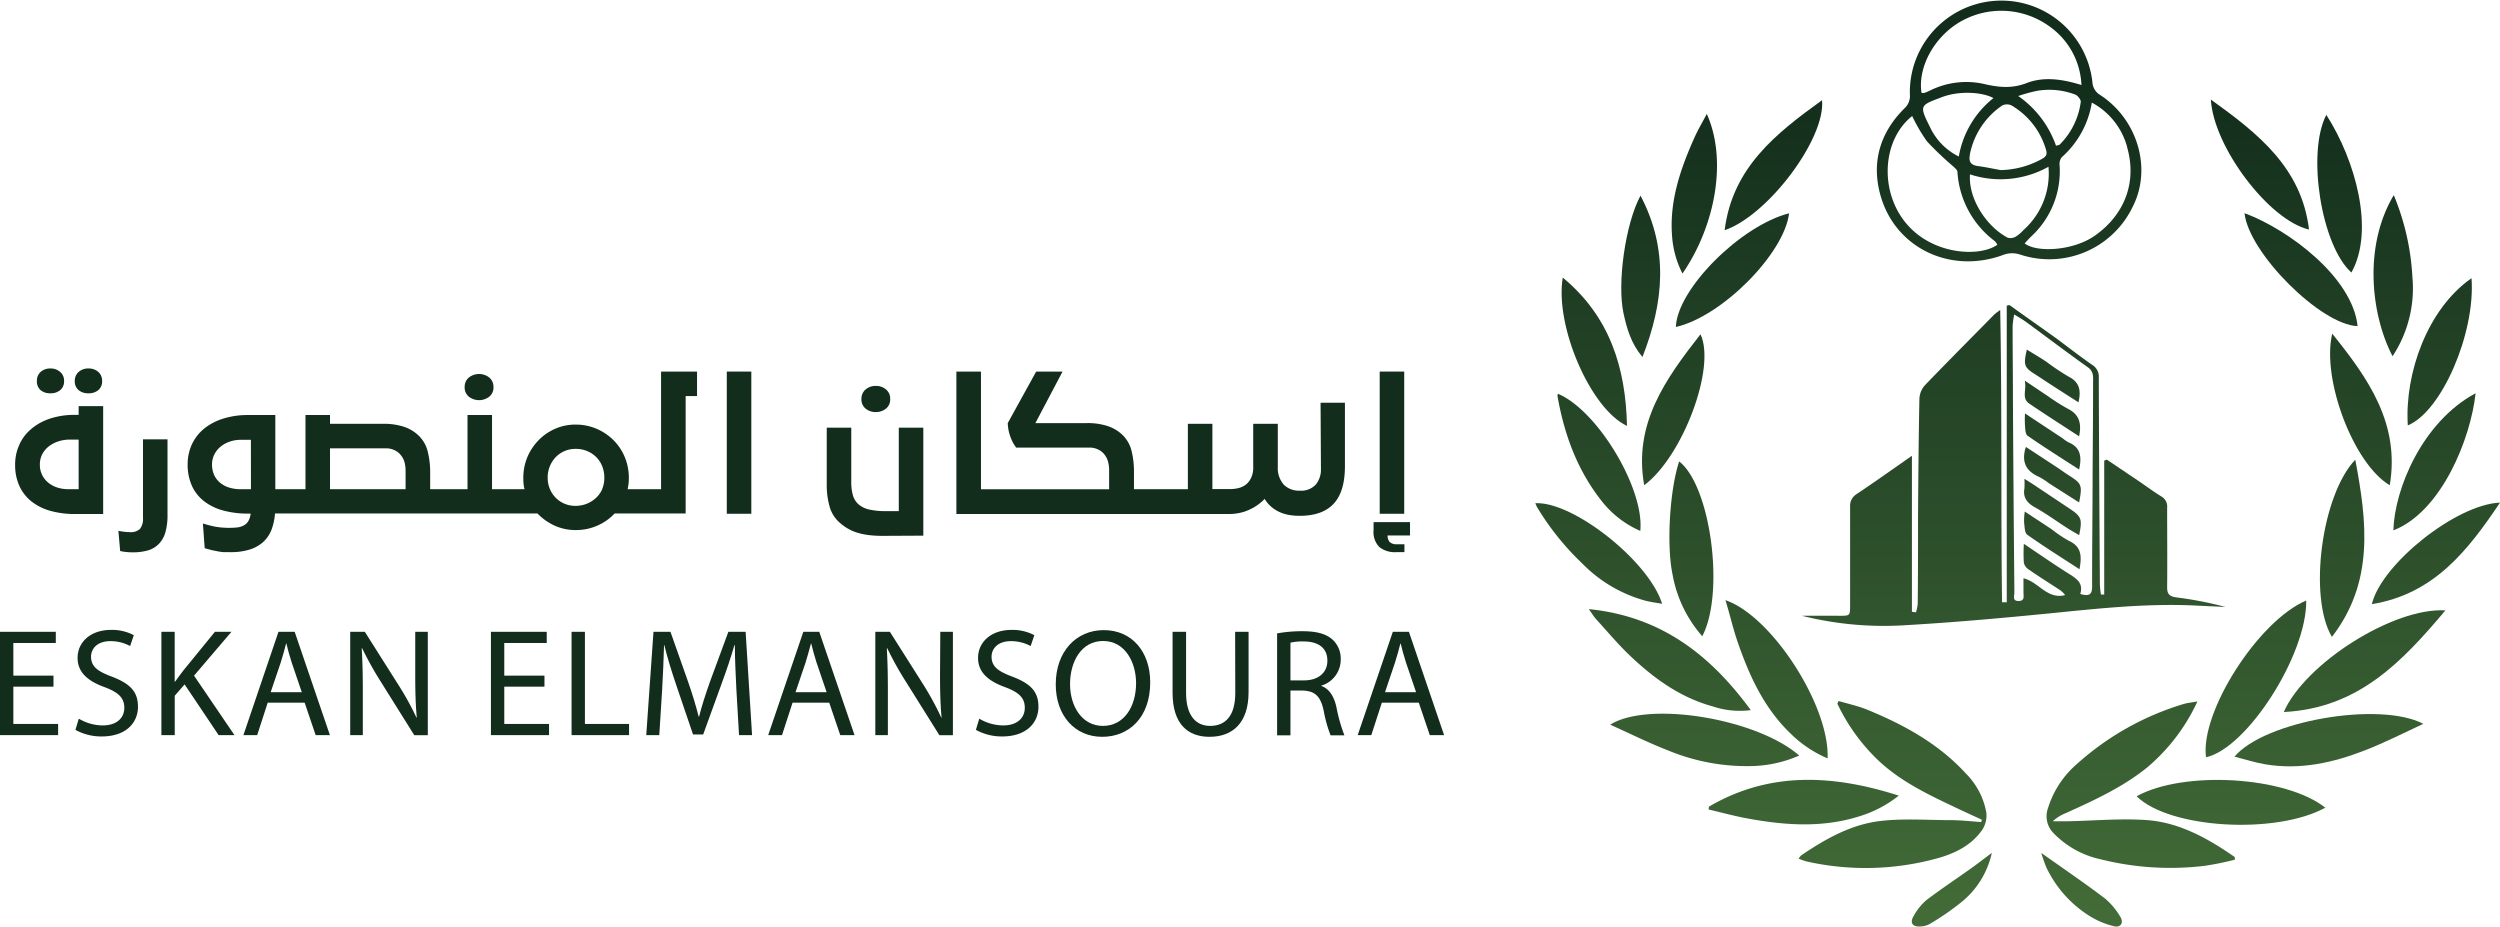 <svg xmlns="http://www.w3.org/2000/svg" xmlns:xlink="http://www.w3.org/1999/xlink" viewBox="0 0 474 175.67"><defs><style>.cls-1{fill:url(#linear-gradient);}.cls-2{fill:url(#linear-gradient-2);}.cls-3{fill:url(#linear-gradient-3);}.cls-4{fill:url(#linear-gradient-4);}.cls-5{fill:url(#linear-gradient-5);}.cls-6{fill:url(#linear-gradient-6);}.cls-7{fill:url(#linear-gradient-7);}.cls-8{fill:url(#linear-gradient-8);}.cls-9{fill:url(#linear-gradient-9);}.cls-10{fill:url(#linear-gradient-10);}.cls-11{fill:url(#linear-gradient-11);}.cls-12{fill:url(#linear-gradient-12);}.cls-13{fill:url(#linear-gradient-13);}.cls-14{fill:url(#linear-gradient-14);}.cls-15{fill:url(#linear-gradient-15);}.cls-16{fill:url(#linear-gradient-16);}.cls-17{fill:url(#linear-gradient-17);}.cls-18{fill:url(#linear-gradient-18);}.cls-19{fill:url(#linear-gradient-19);}.cls-20{fill:url(#linear-gradient-20);}.cls-21{fill:url(#linear-gradient-21);}.cls-22{fill:url(#linear-gradient-22);}.cls-23{fill:url(#linear-gradient-23);}.cls-24{fill:url(#linear-gradient-24);}.cls-25{fill:url(#linear-gradient-25);}.cls-26{fill:url(#linear-gradient-26);}.cls-27{fill:url(#linear-gradient-27);}.cls-28{fill:url(#linear-gradient-28);}.cls-29{fill:url(#linear-gradient-29);}.cls-30{fill:url(#linear-gradient-30);}.cls-31{fill:url(#linear-gradient-31);}.cls-32{fill:url(#linear-gradient-32);}.cls-33{fill:url(#linear-gradient-33);}.cls-34{fill:url(#linear-gradient-34);}.cls-35{fill:url(#linear-gradient-35);}.cls-36{fill:url(#linear-gradient-36);}.cls-37{fill:url(#linear-gradient-37);}.cls-38{fill:url(#linear-gradient-38);}.cls-39{fill:#122d1c;}</style><linearGradient id="linear-gradient" x1="358.82" y1="283.17" x2="358.82" y2="14.78" gradientUnits="userSpaceOnUse"><stop offset="0" stop-color="#63964a"/><stop offset="1" stop-color="#122d1c"/></linearGradient><linearGradient id="linear-gradient-2" x1="405.88" y1="283.17" x2="405.88" y2="14.78" xlink:href="#linear-gradient"/><linearGradient id="linear-gradient-3" x1="422.99" y1="283.17" x2="422.99" y2="14.78" xlink:href="#linear-gradient"/><linearGradient id="linear-gradient-4" x1="341.97" y1="283.17" x2="341.97" y2="14.78" xlink:href="#linear-gradient"/><linearGradient id="linear-gradient-5" x1="323.21" y1="283.17" x2="323.21" y2="14.78" xlink:href="#linear-gradient"/><linearGradient id="linear-gradient-6" x1="336.87" y1="283.17" x2="336.87" y2="14.78" xlink:href="#linear-gradient"/><linearGradient id="linear-gradient-7" x1="441.57" y1="283.17" x2="441.57" y2="14.78" xlink:href="#linear-gradient"/><linearGradient id="linear-gradient-8" x1="448.27" y1="283.17" x2="448.27" y2="14.78" xlink:href="#linear-gradient"/><linearGradient id="linear-gradient-9" x1="316.59" y1="283.17" x2="316.59" y2="14.78" xlink:href="#linear-gradient"/><linearGradient id="linear-gradient-10" x1="427.7" y1="283.17" x2="427.7" y2="14.78" xlink:href="#linear-gradient"/><linearGradient id="linear-gradient-11" x1="444.07" y1="283.17" x2="444.07" y2="14.78" xlink:href="#linear-gradient"/><linearGradient id="linear-gradient-12" x1="320.69" y1="283.17" x2="320.69" y2="14.78" xlink:href="#linear-gradient"/><linearGradient id="linear-gradient-13" x1="453.74" y1="283.17" x2="453.74" y2="14.78" xlink:href="#linear-gradient"/><linearGradient id="linear-gradient-14" x1="321.23" y1="283.17" x2="321.23" y2="14.78" xlink:href="#linear-gradient"/><linearGradient id="linear-gradient-15" x1="311.09" y1="283.17" x2="311.09" y2="14.78" xlink:href="#linear-gradient"/><linearGradient id="linear-gradient-16" x1="443.59" y1="283.17" x2="443.59" y2="14.78" xlink:href="#linear-gradient"/><linearGradient id="linear-gradient-17" x1="462.56" y1="283.17" x2="462.56" y2="14.78" xlink:href="#linear-gradient"/><linearGradient id="linear-gradient-18" x1="328.48" y1="283.17" x2="328.48" y2="14.78" xlink:href="#linear-gradient"/><linearGradient id="linear-gradient-19" x1="302.28" y1="283.17" x2="302.28" y2="14.78" xlink:href="#linear-gradient"/><linearGradient id="linear-gradient-20" x1="461.85" y1="283.17" x2="461.85" y2="14.78" xlink:href="#linear-gradient"/><linearGradient id="linear-gradient-21" x1="436.29" y1="283.17" x2="436.29" y2="14.78" xlink:href="#linear-gradient"/><linearGradient id="linear-gradient-22" x1="303.12" y1="283.17" x2="303.12" y2="14.78" xlink:href="#linear-gradient"/><linearGradient id="linear-gradient-23" x1="461.57" y1="283.17" x2="461.57" y2="14.78" xlink:href="#linear-gradient"/><linearGradient id="linear-gradient-24" x1="447.63" y1="283.17" x2="447.63" y2="14.78" xlink:href="#linear-gradient"/><linearGradient id="linear-gradient-25" x1="336.24" y1="283.17" x2="336.24" y2="14.78" xlink:href="#linear-gradient"/><linearGradient id="linear-gradient-26" x1="428.48" y1="283.17" x2="428.48" y2="14.78" xlink:href="#linear-gradient"/><linearGradient id="linear-gradient-27" x1="303.21" y1="283.17" x2="303.21" y2="14.78" xlink:href="#linear-gradient"/><linearGradient id="linear-gradient-28" x1="317.24" y1="283.17" x2="317.24" y2="14.78" xlink:href="#linear-gradient"/><linearGradient id="linear-gradient-29" x1="370.04" y1="283.17" x2="370.04" y2="14.78" xlink:href="#linear-gradient"/><linearGradient id="linear-gradient-30" x1="394.69" y1="283.17" x2="394.69" y2="14.78" xlink:href="#linear-gradient"/><linearGradient id="linear-gradient-31" x1="381.8" y1="283.17" x2="381.8" y2="14.78" xlink:href="#linear-gradient"/><linearGradient id="linear-gradient-32" x1="389.12" y1="283.17" x2="389.12" y2="14.78" xlink:href="#linear-gradient"/><linearGradient id="linear-gradient-33" x1="389.13" y1="283.17" x2="389.13" y2="14.78" xlink:href="#linear-gradient"/><linearGradient id="linear-gradient-34" x1="389.14" y1="283.17" x2="389.14" y2="14.78" xlink:href="#linear-gradient"/><linearGradient id="linear-gradient-35" x1="389.17" y1="283.17" x2="389.17" y2="14.78" xlink:href="#linear-gradient"/><linearGradient id="linear-gradient-36" x1="389.14" y1="283.17" x2="389.14" y2="14.78" xlink:href="#linear-gradient"/><linearGradient id="linear-gradient-37" x1="389.12" y1="283.17" x2="389.12" y2="14.78" xlink:href="#linear-gradient"/><linearGradient id="linear-gradient-38" x1="380.89" y1="283.17" x2="380.89" y2="14.78" xlink:href="#linear-gradient"/></defs><g id="Layer_2" data-name="Layer 2"><g id="Layer_1-2" data-name="Layer 1"><path class="cls-1" d="M367.19,162.77c3.41-.92,6.58-2.47,8.65-5.44a5,5,0,0,0,.77-3.24,13.87,13.87,0,0,0-3.85-7.4c-5.16-5.65-11.71-9.25-18.73-12.13-1.74-.71-3.62-1.11-5.43-1.65l-.24.5a36.33,36.33,0,0,0,7.45,10.46c4.37,4.25,9.83,6.81,15.27,9.38,1.55.74,3.12,1.45,4.68,2.17l-.12.44c-1.9-.13-3.8-.35-5.69-.36-4.48,0-9-.36-13.43.16-5.57.65-10.43,3.41-15,6.51a3.12,3.12,0,0,0-.5.63,14,14,0,0,0,1.45.52A51.1,51.1,0,0,0,367.19,162.77Z"/><path class="cls-2" d="M423.72,163c0-.16,0-.33,0-.5-5-3.46-10.31-6.49-16.52-7-5-.37-10.09.11-15.13.21-1,0-1.91,0-2.87,0a8.25,8.25,0,0,1,2.49-1.55c5.39-2.44,10.76-4.9,15.39-8.63A36.12,36.12,0,0,0,416.63,133c-1.14.2-1.87.26-2.55.46a53,53,0,0,0-20.28,11.38,18.11,18.11,0,0,0-5.5,8.38,4.53,4.53,0,0,0,1,4.69,17.54,17.54,0,0,0,8.93,5A54.32,54.32,0,0,0,418,164.16,56.16,56.16,0,0,0,423.72,163Z"/><path class="cls-3" d="M440.88,153.14c-7.51-5.95-26.77-7.12-35.78-2.17C411.29,157.09,431.42,158.31,440.88,153.14Z"/><path class="cls-4" d="M352.61,154.75a22.59,22.59,0,0,0,7.4-3.9c-12.53-4-24.51-4.62-36,2.09l-.06.54c2.46.57,4.89,1.25,7.37,1.7C338.43,156.49,345.55,157,352.61,154.75Z"/><path class="cls-5" d="M332.08,145.25a23.6,23.6,0,0,0,9.05-2c-8-7-28.56-10.43-35.83-5.85,3.76,1.69,7.22,3.42,10.82,4.82A39.07,39.07,0,0,0,332.08,145.25Z"/><path class="cls-6" d="M329.45,121.69c2.21,6.42,5,12.55,10.06,17.41a22.65,22.65,0,0,0,7,4.69c.43-9.89-10.55-27-19.37-30C328,116.54,328.57,119.16,329.45,121.69Z"/><path class="cls-7" d="M459.47,137.24c-8.33-4.35-30.1-.55-35.81,6.22,2,.51,3.89,1.12,5.81,1.45,6.63,1.12,12.95-.3,19.06-2.7C452.18,140.78,455.68,139,459.47,137.24Z"/><path class="cls-8" d="M433,135c14.14-.69,22.49-9.58,30.65-19.27C453.9,115.13,437.11,125.68,433,135Z"/><path class="cls-9" d="M302.71,117.49c2.15,2.36,4.2,4.82,6.52,7,4.46,4.21,9.4,7.77,15.49,9.44a16.13,16.13,0,0,0,7.23.71c-7.64-10.44-17-17.78-30.71-19.15C301.87,116.36,302.24,117,302.71,117.49Z"/><path class="cls-10" d="M418.26,143.58c7.81-1.71,19.14-19.48,19-29.72C428.17,117.7,417.12,135,418.26,143.58Z"/><path class="cls-11" d="M442.13,120.76c8-10.38,6.68-21.75,4.43-33.6C440.15,93.88,437.64,113.19,442.13,120.76Z"/><path class="cls-12" d="M322.75,120.63c4.33-8.25,1.57-28.55-4.38-33.14-1.81,5.46-2.41,15.93-1.26,21.4A24.14,24.14,0,0,0,322.75,120.63Z"/><path class="cls-13" d="M457.39,52.51A46.89,46.89,0,0,0,453.86,37c-5.86,9.84-4.25,22.84-.23,30.54A23.42,23.42,0,0,0,457.39,52.51Z"/><path class="cls-14" d="M319,51.86c6.19-9,8.56-21.44,4.61-30.26-.81,1.54-1.62,2.9-2.27,4.33-2.7,6-4.86,12.19-4.31,18.92A18.24,18.24,0,0,0,319,51.86Z"/><path class="cls-15" d="M311.41,67.69c4.06-10.37,5-20.4-.37-30.6-2.88,5.34-4.46,16.63-3.22,22.32C308.45,62.29,309.23,65.11,311.41,67.69Z"/><path class="cls-16" d="M445.83,51.67c4.46-8,.77-21.29-4.76-29.89C437.3,29,440.16,46.67,445.83,51.67Z"/><path class="cls-17" d="M456.52,80.65c6.37-2.57,12.85-17.43,12.08-27.9C460.26,58.53,455.89,70.78,456.52,80.65Z"/><path class="cls-18" d="M317.74,62c8.77-2,20.57-13.94,21.47-21.56C330,42.8,318,54.8,317.74,62Z"/><path class="cls-19" d="M308.48,80.75c-.25-11.07-3.27-20.74-12.18-28.12C294.77,61.77,301.54,77.52,308.48,80.75Z"/><path class="cls-20" d="M474,95.3c-8.28.31-22.49,11.64-24.3,19.25C461.51,112.61,467.89,104.4,474,95.3Z"/><path class="cls-21" d="M425.56,40.42C426.37,48,440.09,61.64,447,61.83,446.06,52.65,434,43.54,425.56,40.42Z"/><path class="cls-22" d="M299.94,106.78a26.51,26.51,0,0,0,12.14,7.14c1,.24,1.94.36,3.06.56-2.54-8.17-17-19.5-24.05-19.06.12.25.2.48.32.7A50.59,50.59,0,0,0,299.94,106.78Z"/><path class="cls-23" d="M453.78,100.56c9.07-3.51,14.66-17.3,15.59-26C459.25,80,454,92.72,453.78,100.56Z"/><path class="cls-24" d="M453.1,92c1.95-11.61-4-20.17-10.91-28.73C440.13,71.89,446.27,88,453.1,92Z"/><path class="cls-25" d="M345.46,19c-8.8,6.33-17,12.83-18.47,24.65C335.26,40.81,346.16,26.23,345.46,19Z"/><path class="cls-26" d="M437.79,43.52c-1.4-11.68-9.63-18.2-18.61-24.64C419.69,27.9,430.25,41.81,437.79,43.52Z"/><path class="cls-27" d="M311,100.66c.81-8-8.1-22.84-15.61-26a1.18,1.18,0,0,0-.09.43c1.27,7.23,3.72,14,8.35,19.87A18.84,18.84,0,0,0,311,100.66Z"/><path class="cls-28" d="M311.74,92c7.31-5.44,13.66-22.38,10.67-28.62C315.77,71.88,309.65,80.36,311.74,92Z"/><path class="cls-29" d="M364.06,175.66a3.84,3.84,0,0,0,1.79-.46,49.73,49.73,0,0,0,6-4.13,16.51,16.51,0,0,0,5.8-9.36c-1.36,1-2.62,2-3.92,2.92-2.81,2-5.71,3.93-8.45,6a10.86,10.86,0,0,0-2.48,3.09C362.05,175,362.65,175.75,364.06,175.66Z"/><path class="cls-30" d="M396,173.56a15.81,15.81,0,0,0,4.79,2.05c1.28.33,1.93-.65,1.23-1.77a13.42,13.42,0,0,0-2.93-3.5c-3.87-2.93-7.88-5.66-12.06-8.62a27.81,27.81,0,0,0,.93,2.68A22,22,0,0,0,396,173.56Z"/><path class="cls-31" d="M341.63,116.75a64,64,0,0,0,18.54,1.85c9.62-.53,19.22-1.39,28.8-2.34,9.08-.91,18.14-1.89,27.28-1.45l5.71.27a70.23,70.23,0,0,0-9.29-1.81c-1.38-.18-1.8-.66-1.78-2,.05-5,0-10,0-15a2.18,2.18,0,0,0-1.11-2.15c-1.46-.9-2.83-1.92-4.24-2.88l-6.09-4.1-.49.2v25.39l-.62,0a16.15,16.15,0,0,1-.2-1.81q-.14-19.65-.21-39.3a2.61,2.61,0,0,0-1.23-2.43c-2.3-1.59-4.51-3.31-6.77-5C387,62.09,384,60,381,57.84l-.52.11v56.24h-.89c-.24-18.37,0-36.75-.35-55.41a11.75,11.75,0,0,0-1.15.88C373.72,64.1,369.32,68.52,365,73a4.16,4.16,0,0,0-1.08,2.54c-.15,7.57-.21,15.14-.26,22.71,0,5.42,0,10.85-.06,16.27a8.71,8.71,0,0,1-.33,1.58l-.77-.11V86.42c-3.75,2.6-7.09,5-10.46,7.24a2.61,2.61,0,0,0-1.26,2.42c0,6.2,0,12.39,0,18.58,0,2.12,0,2.1-2.1,2.09C346.22,116.74,343.77,116.75,341.63,116.75Zm40.26-57.13c1,.61,1.68,1,2.32,1.47,3.88,2.84,7.71,5.75,11.64,8.54,1.19.84,1,1.94,1,3,0,5.53-.05,11.06-.09,16.58,0,7.32-.11,14.64-.09,22,0,1.55-.59,1.9-2.25,1.4.64-2.07-.72-2.92-2.2-3.85-2.79-1.75-5.5-3.64-8.5-5.65a29.78,29.78,0,0,0,0,3.6,2.09,2.09,0,0,0,.9,1.25c1.87,1.3,3.8,2.51,5.71,3.76a4.26,4.26,0,0,1,1.22,1.11c-3.4.88-5-2.49-7.9-3.19,0,.9,0,1.75,0,2.59s.3,1.7-.93,1.72-.79-1-.79-1.6q-.18-18.66-.28-37.3c0-4.4-.06-8.81-.06-13.21A19.27,19.27,0,0,1,381.89,59.62Z"/><path class="cls-32" d="M392.26,102.54a23.83,23.83,0,0,1-3.22-2.16c-1.65-1.1-3.31-2.18-5.14-3.39a10.85,10.85,0,0,0-.13,2.08c.1.81.1,2,.62,2.33,3.16,2.24,6.45,4.29,9.88,6.53C394.73,105.5,394.68,103.64,392.26,102.54Z"/><path class="cls-33" d="M385.84,96.2c2.08,1.15,4,2.57,6,3.85.75.49,1.54.93,2.37,1.42.62-3.11.46-3.52-1.9-5.09l-6-4c-.74-.5-1.5-1-2.48-1.59a15.25,15.25,0,0,1,0,1.83C383.53,94.32,384.3,95.35,385.84,96.2Z"/><path class="cls-34" d="M386.65,90.44a12.83,12.83,0,0,1,1.82,1.18l5.73,3.65c.64-3.32.52-3.58-2.07-5.22-.65-.41-1.27-.88-1.92-1.31l-6.1-4C383.19,87.55,384.12,89.35,386.65,90.44Z"/><path class="cls-35" d="M384.47,82.65c3.14,2.17,6.37,4.2,9.73,6.37.54-2.42.29-4.23-2.07-5.18a6.61,6.61,0,0,1-1-.7l-7.19-4.75a19.3,19.3,0,0,0,0,2.34C384,81.4,384,82.36,384.47,82.65Z"/><path class="cls-36" d="M384.77,76.54c3.07,2.08,6.19,4.07,9.43,6.19.49-2.41.07-4.13-2.12-5.22a36.62,36.62,0,0,1-3.79-2.4c-1.35-.89-2.68-1.8-4.39-2.94C384.29,73.93,383.22,75.5,384.77,76.54Z"/><path class="cls-37" d="M385.91,71c.91.58,1.81,1.2,2.72,1.78,1.77,1.15,3.54,2.28,5.45,3.5.53-2.29.18-3.84-1.89-4.88a45,45,0,0,1-4.25-2.85c-1.17-.77-2.38-1.48-3.65-2.26C383.61,69.24,383.77,69.66,385.91,71Z"/><path class="cls-38" d="M380,48.26a4.83,4.83,0,0,1,3,0,17.55,17.55,0,0,0,21.42-9.18c3.59-7.14.88-16.43-6.21-21.06a3,3,0,0,1-1.49-2.46,17.36,17.36,0,0,0-34.61,2.29,3.17,3.17,0,0,1-1,2.67c-4.53,4.48-6.24,9.94-4.71,16C359,46.94,369.8,52.15,380,48.26Zm2.06-3.33a1.88,1.88,0,0,1-1.42.13c-3.92-2.06-7.47-7.31-7.13-12a18.6,18.6,0,0,0,14.88-1.44,14.33,14.33,0,0,1-4.74,12A6.9,6.9,0,0,1,382.08,44.93Zm-8.57-15.67A14.62,14.62,0,0,1,379.62,20a2,2,0,0,1,1.78,0,14.37,14.37,0,0,1,6.54,8.45c.28.91-.11,1.31-.82,1.7a16.87,16.87,0,0,1-7.8,2.1c-1.43-.26-2.84-.57-4.28-.76S373.22,30.61,373.51,29.26Zm-2.12.41a11.79,11.79,0,0,1-5.4-5.49c-2.14-4.29-2-4.17,2.35-5.81,3-1.12,7.34-1,9.64.22A18.09,18.09,0,0,0,371.39,29.67Zm11.27-11.46a28.69,28.69,0,0,1,3.66-1,13.83,13.83,0,0,1,7.21.74c.47.21,1.07,1,1,1.38a13.94,13.94,0,0,1-4,8.09c-.1.09-.29.09-.69.21A19.16,19.16,0,0,0,382.66,18.21Zm20.65,9.67c1.92,6.62-.43,12.83-6.15,16.83-4.12,2.88-11.05,3.2-13.27,1.44.41-.44.81-.89,1.23-1.3a16.82,16.82,0,0,0,5.4-13.53,2.07,2.07,0,0,1,.41-1.51,17.57,17.57,0,0,0,5.7-10.36A13.6,13.6,0,0,1,403.31,27.88ZM371.64,4.14a15.57,15.57,0,0,1,17,.91,14.33,14.33,0,0,1,6,11.07c-3.63-1.13-7.13-1.63-10.39-.37-2.85,1.1-5.39.81-8.21.14a15.45,15.45,0,0,0-10.16,1.3c-.33.15-.66.3-1,.42a2,2,0,0,1-.56,0C363.57,12.75,366.73,7,371.64,4.14ZM362.55,22a31.14,31.14,0,0,0,2.81,4.81,59.84,59.84,0,0,0,4.88,4.66c.35.33.85.71.89,1.1a17.76,17.76,0,0,0,7.06,13.13,3,3,0,0,1,.51.7c-3.32,2.39-12.49,2-17.51-4.32C356.34,36,356.92,26.47,362.55,22Z"/><path class="cls-39" d="M9.55,74.57A2.83,2.83,0,0,0,11.38,74a2.14,2.14,0,0,0,.77-1.77,2.18,2.18,0,0,0-.75-1.72,2.73,2.73,0,0,0-1.85-.65,2.72,2.72,0,0,0-1.84.65A2.18,2.18,0,0,0,7,72.18,2.14,2.14,0,0,0,7.73,74,2.83,2.83,0,0,0,9.55,74.57Z"/><path class="cls-39" d="M19.56,77H14.91v1.66h-.67a14.85,14.85,0,0,0-4.8.72,10.57,10.57,0,0,0-3.57,2,8.17,8.17,0,0,0-2.23,3,9,9,0,0,0-.77,3.73,9.52,9.52,0,0,0,.85,4.13,8,8,0,0,0,2.36,2.92,10.25,10.25,0,0,0,3.59,1.73,17.28,17.28,0,0,0,4.57.57h5.32ZM14.91,92.75h-2a6.73,6.73,0,0,1-2-.3,5.18,5.18,0,0,1-1.71-.9,4.29,4.29,0,0,1-1.64-3.49,4.15,4.15,0,0,1,.48-2,4.67,4.67,0,0,1,1.28-1.48,6.17,6.17,0,0,1,1.79-.91,6.77,6.77,0,0,1,2-.32h1.8Z"/><path class="cls-39" d="M16.77,74.57A2.83,2.83,0,0,0,18.6,74a2.14,2.14,0,0,0,.76-1.77,2.19,2.19,0,0,0-.73-1.72,2.72,2.72,0,0,0-1.86-.65,2.75,2.75,0,0,0-1.85.65,2.2,2.2,0,0,0-.74,1.72A2.14,2.14,0,0,0,14.94,74,2.83,2.83,0,0,0,16.77,74.57Z"/><path class="cls-39" d="M31.76,97.66V83.3H27.11V98.21a3.12,3.12,0,0,1-.55,2.05,2.51,2.51,0,0,1-1.95.63,8.77,8.77,0,0,1-1-.06,11.06,11.06,0,0,1-1.16-.19l.33,3.83a7.38,7.38,0,0,0,1.07.18,10.91,10.91,0,0,0,1.29.07,10.07,10.07,0,0,0,3.06-.41A4.74,4.74,0,0,0,30.23,103a5.23,5.23,0,0,0,1.16-2.19A11.9,11.9,0,0,0,31.76,97.66Z"/><path class="cls-39" d="M88.88,71.59a2.29,2.29,0,0,0-.78,1.78,2.22,2.22,0,0,0,.82,1.86,3.17,3.17,0,0,0,3.82,0,2.19,2.19,0,0,0,.82-1.86,2.29,2.29,0,0,0-.78-1.78,3.14,3.14,0,0,0-3.9,0Z"/><path class="cls-39" d="M130,97.41V75.1h2.16V70.45h-6.82v22.3H119c.07-.33.12-.67.17-1a9.73,9.73,0,0,0,.06-1.1,10.29,10.29,0,0,0-.78-4,9.81,9.81,0,0,0-2.16-3.22,10.27,10.27,0,0,0-3.22-2.15,10,10,0,0,0-3.94-.78,9.56,9.56,0,0,0-3.88.8,9.93,9.93,0,0,0-3.15,2.18A10.27,10.27,0,0,0,100,86.65a10.11,10.11,0,0,0-.78,4,9.79,9.79,0,0,0,.05,1.1,5.68,5.68,0,0,0,.18,1H93.29V78.69H88.64V92.75H81.56V89.53a15.75,15.75,0,0,0-.44-3.81,6.21,6.21,0,0,0-1.49-2.87,7.3,7.3,0,0,0-3-1.92,12.42,12.42,0,0,0-4-.58H62.57V78.69H57.92V92.75H52.2l0-14.06H47a15.45,15.45,0,0,0-4.58.65,11.07,11.07,0,0,0-3.61,1.84,8.5,8.5,0,0,0-2.36,2.93A8.85,8.85,0,0,0,35.58,88a9.62,9.62,0,0,0,.88,4.27,7.85,7.85,0,0,0,2.43,2.91,10.28,10.28,0,0,0,3.62,1.66,17.78,17.78,0,0,0,4.47.54h.54a3.57,3.57,0,0,1-.42,1.39,2.18,2.18,0,0,1-.83.82A3.41,3.41,0,0,1,45,100a15.67,15.67,0,0,1-4-.11,20,20,0,0,1-2.53-.64l.34,4.69,1.36.37,1.15.23a9.89,9.89,0,0,0,1.11.15c.38,0,.79,0,1.23,0a12,12,0,0,0,3.79-.53,6.91,6.91,0,0,0,2.56-1.5,6.24,6.24,0,0,0,1.5-2.31,11.33,11.33,0,0,0,.63-3H101.9a10.62,10.62,0,0,0,3.26,2.31,9.58,9.58,0,0,0,4,.84,10,10,0,0,0,4.07-.83,9.91,9.91,0,0,0,3.31-2.32H130ZM47.58,92.75h-2a7.17,7.17,0,0,1-2.11-.3,5,5,0,0,1-1.71-.9,4.16,4.16,0,0,1-1.15-1.47,4.87,4.87,0,0,1-.41-2,4.13,4.13,0,0,1,.45-1.93,4.6,4.6,0,0,1,1.19-1.48,5.46,5.46,0,0,1,1.73-.94,6.24,6.24,0,0,1,2-.34h2Zm29.32,0H62.57V85H73.18a3.56,3.56,0,0,1,1.64.37,3.1,3.1,0,0,1,1.18.93,3.74,3.74,0,0,1,.69,1.31,6.51,6.51,0,0,1,.21,1.75Zm37.28,0A5,5,0,0,1,113,94.4a5.62,5.62,0,0,1-3.87,1.51,5.19,5.19,0,0,1-4.89-3.24,5.5,5.5,0,0,1-.4-2.11,5.57,5.57,0,0,1,.4-2.13,5.44,5.44,0,0,1,1.1-1.73A5.17,5.17,0,0,1,107,85.54a5.1,5.1,0,0,1,2.13-.43,5.58,5.58,0,0,1,2.19.41,5.29,5.29,0,0,1,1.73,1.15,5.09,5.09,0,0,1,1.13,1.73,5.85,5.85,0,0,1,.4,2.16A5.38,5.38,0,0,1,114.18,92.7Z"/><rect class="cls-39" x="137.8" y="70.45" width="4.65" height="26.96"/><path class="cls-39" d="M175.06,101.56V81.08h-4.65V96.91h-2.66a13.62,13.62,0,0,1-2.79-.27,4.7,4.7,0,0,1-2.16-1,3.55,3.55,0,0,1-1.08-1.71,8.88,8.88,0,0,1-.32-2.54V81.08h-4.65V92a14.48,14.48,0,0,0,.5,3.88,6.29,6.29,0,0,0,1.72,3,9.42,9.42,0,0,0,1.62,1.24,8.4,8.4,0,0,0,1.87.85,12.41,12.41,0,0,0,2.25.48,22.22,22.22,0,0,0,2.71.15Z"/><path class="cls-39" d="M166.05,73.17a2.87,2.87,0,0,0-1.94.68,2.26,2.26,0,0,0-.78,1.78,2.21,2.21,0,0,0,.81,1.86,3,3,0,0,0,1.91.64,3,3,0,0,0,1.91-.64,2.19,2.19,0,0,0,.82-1.86,2.26,2.26,0,0,0-.78-1.78A2.88,2.88,0,0,0,166.05,73.17Z"/><path class="cls-39" d="M250.45,88.9a4.46,4.46,0,0,1-1,3,3.78,3.78,0,0,1-3,1.13,4.08,4.08,0,0,1-3-1.09,4.72,4.72,0,0,1-1.18-3.39V80.35h-4.66V88.6a4.43,4.43,0,0,1-.4,2,3.4,3.4,0,0,1-1,1.28,3.75,3.75,0,0,1-1.43.67,6.77,6.77,0,0,1-1.52.18h-3.39V80.35h-4.65v12.4H215V89.39a16.19,16.19,0,0,0-.43-3.8,6.4,6.4,0,0,0-1.5-2.88,7.38,7.38,0,0,0-3-1.91,12.13,12.13,0,0,0-3.95-.58h-9.81l5.15-9.77h-5l-5.39,9.77a8.31,8.31,0,0,0,.52,2.64,7.46,7.46,0,0,0,1.08,2h13.89a3.63,3.63,0,0,1,1.65.37,3.18,3.18,0,0,1,1.18.93,3.63,3.63,0,0,1,.68,1.31,6.46,6.46,0,0,1,.22,1.74v3.56h-24.3V70.45h-4.66v27h51.82a8.86,8.86,0,0,0,3.63-.77,9.31,9.31,0,0,0,3-2.09,6,6,0,0,0,1.31,1.54,6.43,6.43,0,0,0,1.62,1,7.36,7.36,0,0,0,1.79.52,11.85,11.85,0,0,0,1.89.15q4.36,0,6.49-2.31c1.42-1.54,2.12-3.92,2.12-7.13V76.36h-4.62Z"/><path class="cls-39" d="M264.62,104.69h1.66v-1.5h-1.4a1.86,1.86,0,0,1-1.4-.43,1.78,1.78,0,0,1-.39-1.23h4.25V99h-6.91v1.53a4,4,0,0,0,1.11,3.2A4.66,4.66,0,0,0,264.62,104.69Z"/><rect class="cls-39" x="261.59" y="70.45" width="4.65" height="26.96"/><polygon class="cls-39" points="2.53 130.19 10.14 130.19 10.14 128.1 2.53 128.1 2.53 121.91 10.58 121.91 10.58 119.79 0 119.79 0 139.38 11.02 139.38 11.02 137.26 2.53 137.26 2.53 130.19"/><path class="cls-39" d="M21.16,128.27c-2.7-1-3.9-1.94-3.9-3.77,0-1.34,1-2.94,3.69-2.94a7.73,7.73,0,0,1,3.72.93l.7-2.06a8.81,8.81,0,0,0-4.33-1c-3.81,0-6.33,2.26-6.33,5.32,0,2.76,2,4.41,5.17,5.55,2.64,1,3.69,2.06,3.69,3.89,0,2-1.51,3.35-4.1,3.35a9,9,0,0,1-4.53-1.28l-.64,2.12a10.08,10.08,0,0,0,5,1.25c4.62,0,6.86-2.62,6.86-5.64S24.47,129.55,21.16,128.27Z"/><path class="cls-39" d="M43.88,119.79H40.75l-6,7.35c-.5.64-1,1.34-1.54,2.09h-.09v-9.44H30.6v19.59h2.53v-7.47L35,129.76l6.45,9.62h3L36.79,128.1Z"/><path class="cls-39" d="M52.8,119.79l-6.65,19.59h2.61l2-6.16h7l2.09,6.16h2.7l-6.68-19.59Zm-1.48,11.45,1.92-5.67c.38-1.19.7-2.38,1-3.55h.06c.29,1.14.58,2.3,1,3.58l1.92,5.64Z"/><path class="cls-39" d="M78.73,128c0,3.06.06,5.44.29,8.06l-.06,0a55.21,55.21,0,0,0-3.52-6.36l-6.27-9.91H66.4v19.59h2.39V131c0-3.26-.06-5.61-.21-8.08l.09,0a63.79,63.79,0,0,0,3.66,6.54l6.22,9.94h2.56V119.79H78.73Z"/><polygon class="cls-39" points="95.61 130.19 103.23 130.19 103.23 128.1 95.61 128.1 95.61 121.91 103.66 121.91 103.66 119.79 93.08 119.79 93.08 139.38 104.1 139.38 104.1 137.26 95.61 137.26 95.61 130.19"/><polygon class="cls-39" points="110.9 119.79 108.37 119.79 108.37 139.38 119.27 139.38 119.27 137.26 110.9 137.26 110.9 119.79"/><path class="cls-39" d="M138.1,119.79l-3.49,9.47c-.87,2.47-1.57,4.62-2.06,6.6h-.09c-.49-2-1.16-4.18-2-6.6l-3.34-9.47h-3.22l-1.37,19.59H125l.53-8.4c.17-2.94.31-6.22.37-8.66h.06c.55,2.32,1.34,4.85,2.27,7.61l3.17,9.33h1.92l3.45-9.5c1-2.71,1.81-5.15,2.48-7.44h.08c0,2.44.15,5.72.29,8.45l.5,8.61h2.47l-1.22-19.59Z"/><path class="cls-39" d="M152.31,119.79l-6.66,19.59h2.62l2-6.16h6.95l2.09,6.16h2.71l-6.69-19.59Zm-1.48,11.45,1.92-5.67c.37-1.19.69-2.38,1-3.55h.06c.29,1.14.58,2.3,1,3.58l1.92,5.64Z"/><path class="cls-39" d="M178.23,128c0,3.06.06,5.44.29,8.06l-.05,0A56.77,56.77,0,0,0,175,129.7l-6.28-9.91h-2.76v19.59h2.38V131c0-3.26-.06-5.61-.2-8.08l.09,0a62,62,0,0,0,3.66,6.54l6.22,9.94h2.56V119.79h-2.39Z"/><path class="cls-39" d="M191.89,128.27c-2.7-1-3.89-1.94-3.89-3.77,0-1.34,1-2.94,3.69-2.94a7.8,7.8,0,0,1,3.72.93l.7-2.06a8.87,8.87,0,0,0-4.33-1c-3.81,0-6.34,2.26-6.34,5.32,0,2.76,2,4.41,5.17,5.55,2.65,1,3.69,2.06,3.69,3.89,0,2-1.51,3.35-4.09,3.35a9,9,0,0,1-4.54-1.28l-.64,2.12a10.11,10.11,0,0,0,5,1.25c4.62,0,6.86-2.62,6.86-5.64S195.21,129.55,191.89,128.27Z"/><path class="cls-39" d="M209.27,119.47c-5.23,0-9.1,4.07-9.1,10.29,0,5.93,3.63,9.94,8.81,9.94,5,0,9.1-3.58,9.1-10.32C218.08,123.57,214.62,119.47,209.27,119.47Zm-.15,18.16c-4,0-6.24-3.75-6.24-7.93s2.09-8.17,6.27-8.17,6.25,4.07,6.25,8C215.4,133.94,213.14,137.63,209.12,137.63Z"/><path class="cls-39" d="M234.21,131.38c0,4.34-1.86,6.25-4.77,6.25-2.62,0-4.56-1.86-4.56-6.25V119.79h-2.56v11.54c0,6.07,3,8.37,7,8.37,4.24,0,7.41-2.47,7.41-8.49V119.79h-2.55Z"/><path class="cls-39" d="M250.51,130.05V130a5.15,5.15,0,0,0,3.69-5,4.87,4.87,0,0,0-1.54-3.72c-1.22-1.1-3-1.6-5.67-1.6a26.45,26.45,0,0,0-4.85.41v19.33h2.53v-8.49h2.38c2.29.09,3.34,1.11,3.92,3.81a25.1,25.1,0,0,0,1.31,4.68h2.62a30.93,30.93,0,0,1-1.52-5.38C252.92,132,252,130.57,250.51,130.05ZM247.25,129h-2.58v-7.15a10.15,10.15,0,0,1,2.5-.23c2.67,0,4.5,1.13,4.5,3.66C251.67,127.49,250,129,247.25,129Z"/><path class="cls-39" d="M267.13,119.79h-3.05l-6.66,19.59H260l2-6.16H269l2.09,6.16h2.71Zm-4.53,11.45,1.91-5.67c.38-1.19.7-2.38,1-3.55h.06c.29,1.14.58,2.3,1,3.58l1.92,5.64Z"/></g></g></svg>